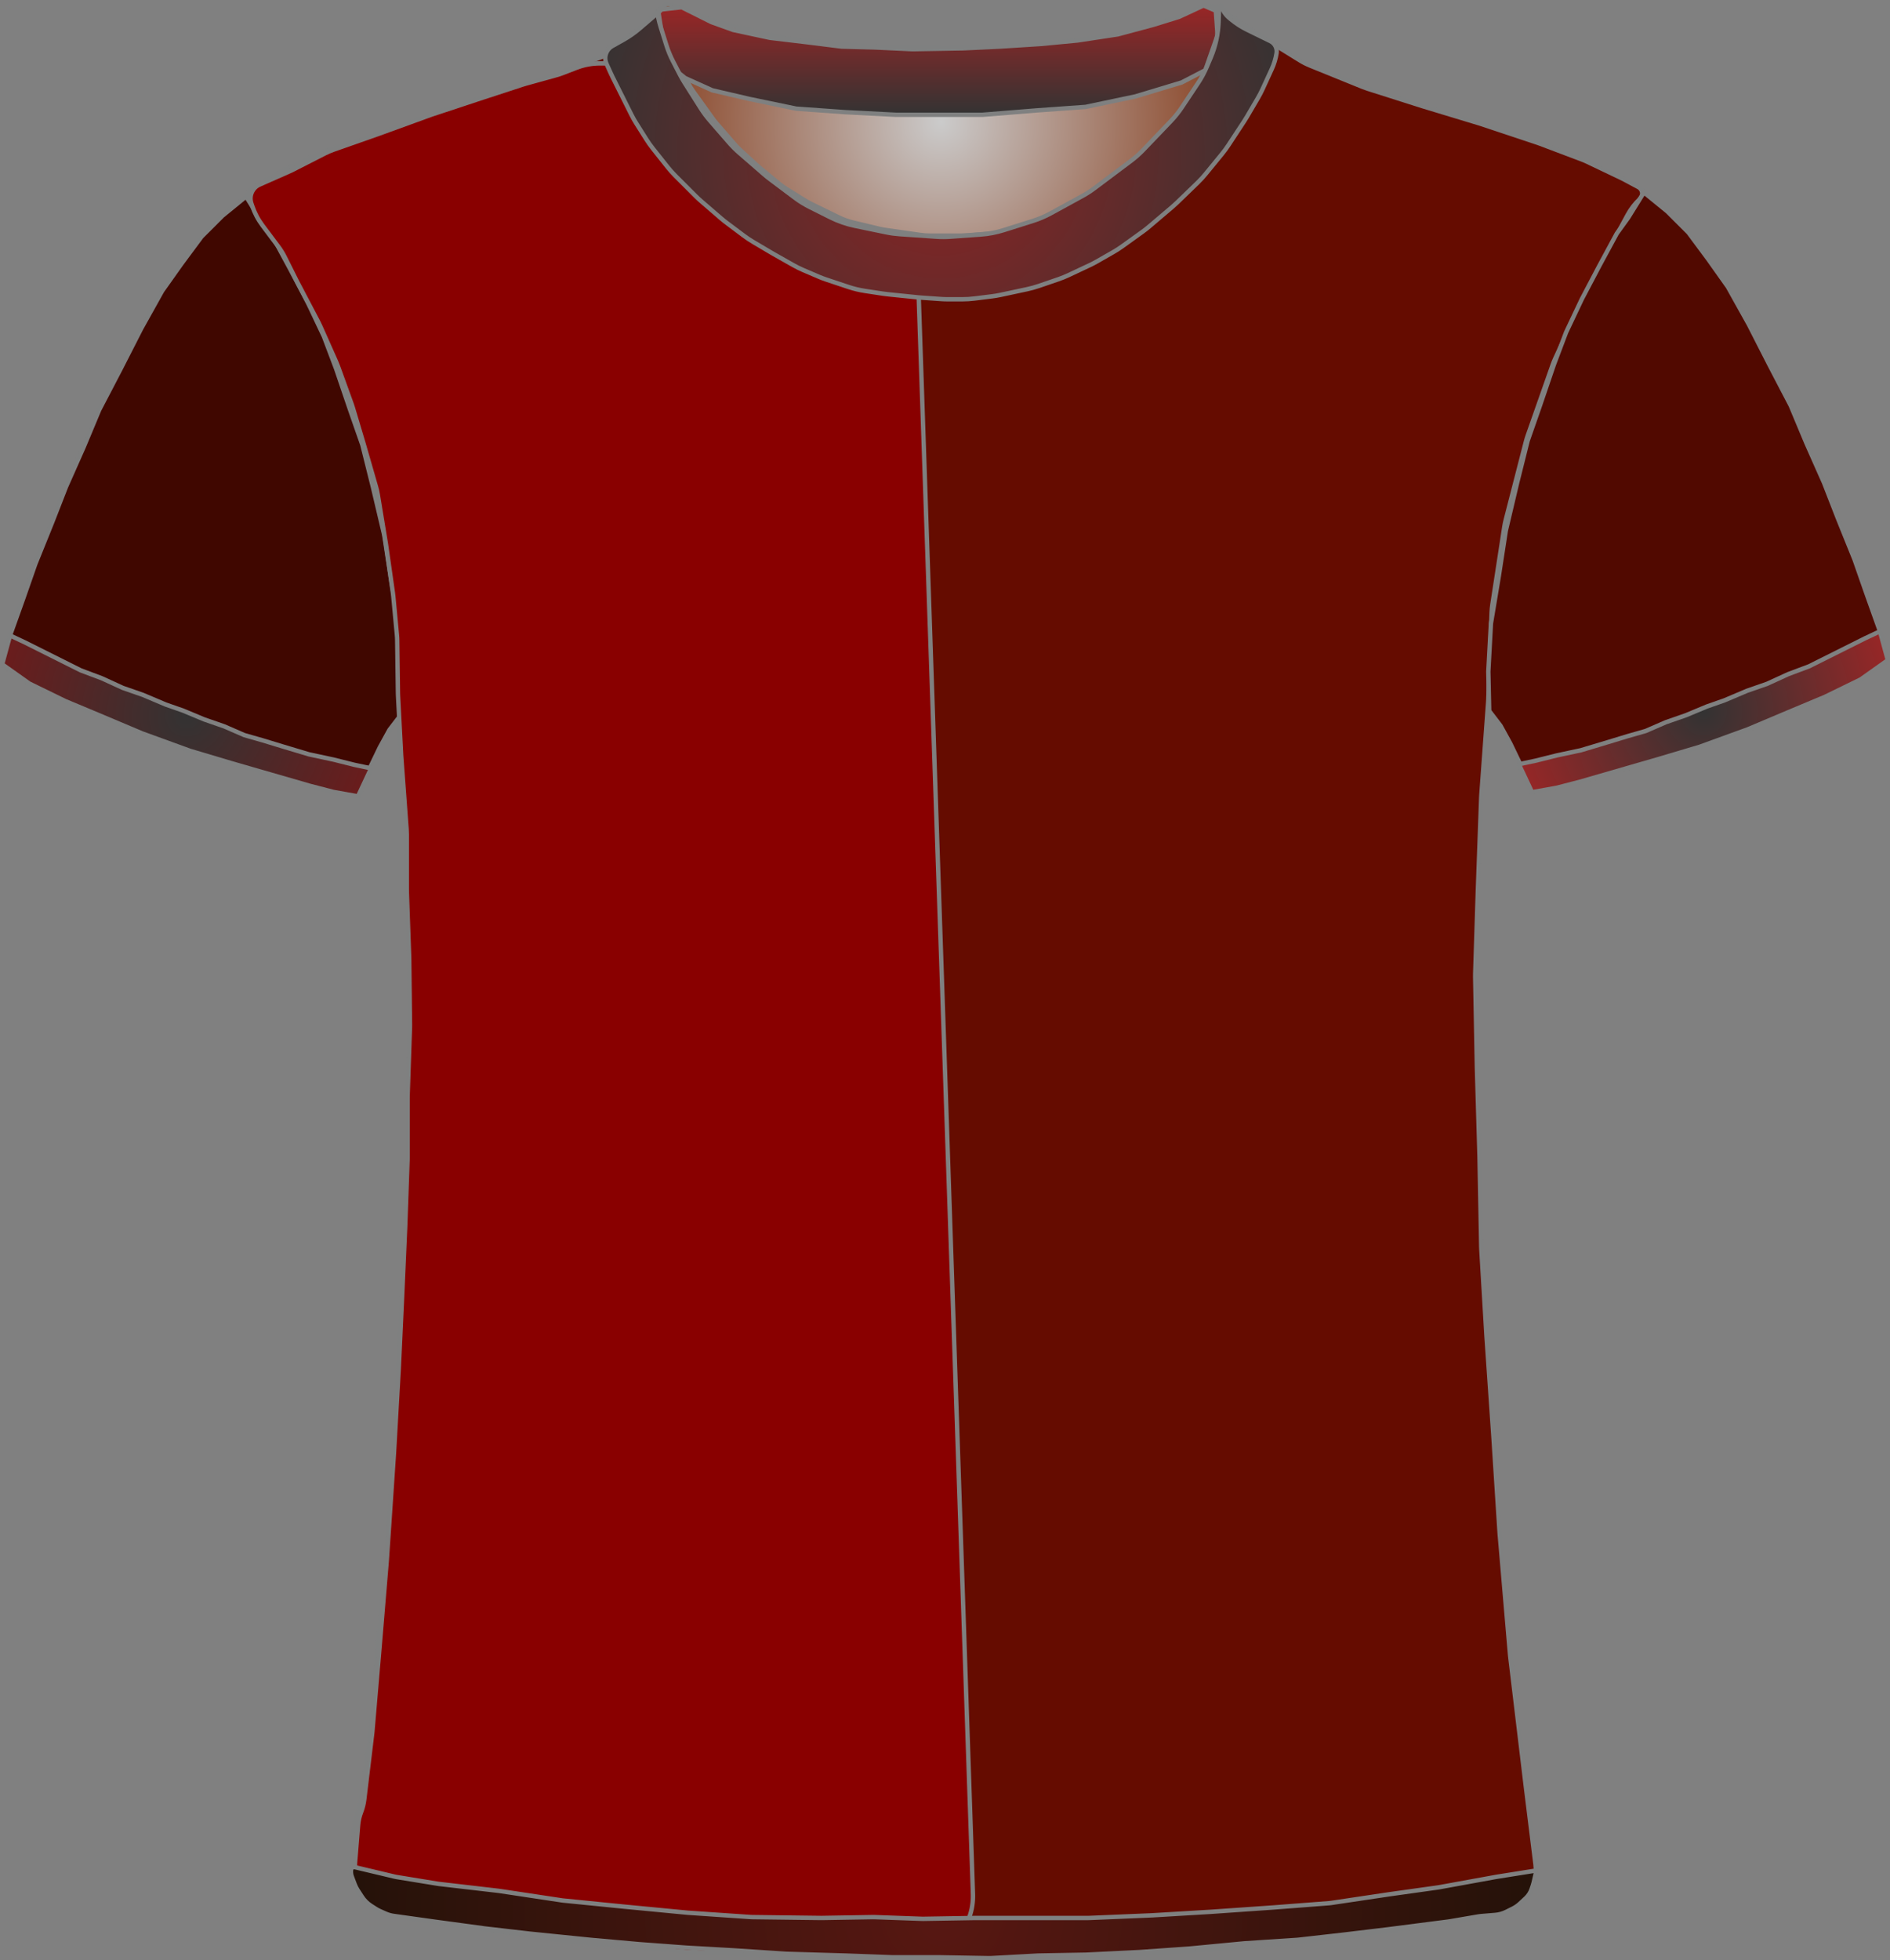 <?xml version="1.0" encoding="UTF-8" standalone="no"?>
<!DOCTYPE svg PUBLIC "-//W3C//DTD SVG 1.1//EN" "http://www.w3.org/Graphics/SVG/1.1/DTD/svg11.dtd">
<svg xmlns="http://www.w3.org/2000/svg" xmlns:xl="http://www.w3.org/1999/xlink" version="1.1" viewBox="-1174.5 -404.5 432.405 448.4" width="432.405pt" height="448.4pt" xmlns:dc="http://purl.org/dc/elements/1.1/">
  <rect x="-1174.5" y="-404.5" width="432.405" height="448.4" fill="#808080" stroke="none"/>
  <defs>
    <radialGradient cx="0" cy="0" r="1" id="Gradient" gradientUnits="userSpaceOnUse">
      <stop offset="0" stop-color="#cbcbcb"/>
      <stop offset="1" stop-color="#843918"/>
    </radialGradient>
    <radialGradient id="Obj_Gradient" xl:href="#Gradient" gradientTransform="translate(-959.241 -376.6) scale(70.263)"/>
    <radialGradient cx="0" cy="0" r="1" id="Gradient_2" gradientUnits="userSpaceOnUse">
      <stop offset="0" stop-color="#333"/>
      <stop offset="1" stop-color="#6d1b1b"/>
    </radialGradient>
    <radialGradient id="Obj_Gradient_2" xl:href="#Gradient_2" gradientTransform="translate(-1131.8 -240.754) scale(46.037)"/>
    <radialGradient cx="0" cy="0" r="1" id="Gradient_3" gradientUnits="userSpaceOnUse">
      <stop offset="0" stop-color="#333"/>
      <stop offset="1" stop-color="#9b2626"/>
    </radialGradient>
    <radialGradient id="Obj_Gradient_3" xl:href="#Gradient_3" gradientTransform="translate(-784.795 -241.697) scale(46.037)"/>
    <linearGradient x1="0" x2="1" id="Gradient_4" gradientUnits="userSpaceOnUse">
      <stop offset="0" stop-color="#9a2626"/>
      <stop offset="1" stop-color="#333"/>
    </linearGradient>
    <linearGradient id="Obj_Gradient_4" xl:href="#Gradient_4" gradientTransform="translate(-959.941 -403.244) rotate(90) scale(25)"/>
    <radialGradient cx="0" cy="0" r="1" id="Gradient_5" gradientUnits="userSpaceOnUse">
      <stop offset="0" stop-color="#8f2323"/>
      <stop offset="1" stop-color="#333"/>
    </radialGradient>
    <radialGradient id="Obj_Gradient_5" xl:href="#Gradient_5" gradientTransform="translate(-959.213 -369.645) scale(83.835)"/>
    <radialGradient cx="0" cy="0" r="1" id="Gradient_6" gradientUnits="userSpaceOnUse">
      <stop offset="0" stop-color="#581712"/>
      <stop offset="1" stop-color="#241209"/>
    </radialGradient>
    <radialGradient id="Obj_Gradient_6" xl:href="#Gradient_6" gradientTransform="translate(-958.67 32.983) scale(135.941)"/>
  </defs>
  <g stroke="none" stroke-opacity="1" stroke-dasharray="none" fill="none" fill-opacity="1">
    <title>dinamarca</title>
    <rect fill="white" width="432.405" height="448.4"/>
    <g>
      <title>Capa 1</title>
      <path d="M -1020.994 -403.41 L -1012.829 -400.292 C -1011.971 -399.964 -1011.094 -399.688 -1010.203 -399.466 L -996.486 -396.036 C -995.324 -395.746 -994.142 -395.547 -992.949 -395.44 L -975.423 -393.879 C -974.835 -393.826 -974.245 -393.796 -973.655 -393.789 L -958.176 -393.605 C -957.886 -393.602 -957.596 -393.604 -957.305 -393.611 L -942.882 -393.986 C -942.521 -393.995 -942.161 -394.013 -941.801 -394.039 L -927.429 -395.091 C -926.438 -395.164 -925.452 -395.3 -924.479 -395.5 L -912.906 -397.878 C -911.864 -398.093 -910.838 -398.379 -909.835 -398.735 L -898.083 -402.91 C -896.993 -403.297 -895.79 -402.766 -895.341 -401.7 L -895.341 -401.7 C -894.819 -400.46 -894.667 -399.095 -894.903 -397.771 L -895.084 -396.76 C -895.387 -395.059 -895.882 -393.397 -896.558 -391.807 L -898.101 -388.176 C -898.66 -386.861 -899.339 -385.602 -900.131 -384.414 L -903.817 -378.885 C -904.565 -377.764 -905.409 -376.711 -906.341 -375.737 L -912.636 -369.162 C -913.505 -368.256 -914.445 -367.422 -915.449 -366.668 L -923.824 -360.387 C -924.701 -359.73 -925.623 -359.136 -926.584 -358.61 L -933.769 -354.679 C -935.081 -353.961 -936.458 -353.373 -937.884 -352.923 L -944.557 -350.816 C -946.273 -350.274 -948.048 -349.935 -949.844 -349.807 L -956.73 -349.315 C -957.803 -349.238 -958.879 -349.237 -959.952 -349.311 L -968.388 -349.893 C -969.422 -349.964 -970.45 -350.105 -971.465 -350.315 L -978.6 -351.792 C -980.552 -352.195 -982.443 -352.851 -984.226 -353.743 L -988.886 -356.072 C -990.12 -356.69 -991.296 -357.416 -992.4 -358.244 L -998.082 -362.506 C -998.521 -362.835 -998.948 -363.18 -999.363 -363.54 L -1005.118 -368.538 C -1005.932 -369.245 -1006.696 -370.009 -1007.403 -370.823 L -1011.808 -375.896 C -1012.562 -376.764 -1013.25 -377.688 -1013.866 -378.659 L -1017.6 -384.547 C -1017.96 -385.115 -1018.296 -385.699 -1018.605 -386.297 L -1020.225 -389.43 C -1020.835 -390.608 -1021.341 -391.836 -1021.738 -393.101 L -1023.018 -397.174 C -1023.233 -397.858 -1023.416 -398.551 -1023.566 -399.251 L -1023.641 -399.6 C -1023.835 -400.508 -1023.728 -401.456 -1023.335 -402.297 L -1023.241 -402.5 C -1022.846 -403.345 -1021.866 -403.742 -1020.994 -403.41 Z" fill="url(#Obj_Gradient)"/>
      <path d="M -1020.994 -403.41 L -1012.829 -400.292 C -1011.971 -399.964 -1011.094 -399.688 -1010.203 -399.466 L -996.486 -396.036 C -995.324 -395.746 -994.142 -395.547 -992.949 -395.44 L -975.423 -393.879 C -974.835 -393.826 -974.245 -393.796 -973.655 -393.789 L -958.176 -393.605 C -957.886 -393.602 -957.596 -393.604 -957.305 -393.611 L -942.882 -393.986 C -942.521 -393.995 -942.161 -394.013 -941.801 -394.039 L -927.429 -395.091 C -926.438 -395.164 -925.452 -395.3 -924.479 -395.5 L -912.906 -397.878 C -911.864 -398.093 -910.838 -398.379 -909.835 -398.735 L -898.083 -402.91 C -896.993 -403.297 -895.79 -402.766 -895.341 -401.7 L -895.341 -401.7 C -894.819 -400.46 -894.667 -399.095 -894.903 -397.771 L -895.084 -396.76 C -895.387 -395.059 -895.882 -393.397 -896.558 -391.807 L -898.101 -388.176 C -898.66 -386.861 -899.339 -385.602 -900.131 -384.414 L -903.817 -378.885 C -904.565 -377.764 -905.409 -376.711 -906.341 -375.737 L -912.636 -369.162 C -913.505 -368.256 -914.445 -367.422 -915.449 -366.668 L -923.824 -360.387 C -924.701 -359.73 -925.623 -359.136 -926.584 -358.61 L -933.769 -354.679 C -935.081 -353.961 -936.458 -353.373 -937.884 -352.923 L -944.557 -350.816 C -946.273 -350.274 -948.048 -349.935 -949.844 -349.807 L -956.73 -349.315 C -957.803 -349.238 -958.879 -349.237 -959.952 -349.311 L -968.388 -349.893 C -969.422 -349.964 -970.45 -350.105 -971.465 -350.315 L -978.6 -351.792 C -980.552 -352.195 -982.443 -352.851 -984.226 -353.743 L -988.886 -356.072 C -990.12 -356.69 -991.296 -357.416 -992.4 -358.244 L -998.082 -362.506 C -998.521 -362.835 -998.948 -363.18 -999.363 -363.54 L -1005.118 -368.538 C -1005.932 -369.245 -1006.696 -370.009 -1007.403 -370.823 L -1011.808 -375.896 C -1012.562 -376.764 -1013.25 -377.688 -1013.866 -378.659 L -1017.6 -384.547 C -1017.96 -385.115 -1018.296 -385.699 -1018.605 -386.297 L -1020.225 -389.43 C -1020.835 -390.608 -1021.341 -391.836 -1021.738 -393.101 L -1023.018 -397.174 C -1023.233 -397.858 -1023.416 -398.551 -1023.566 -399.251 L -1023.641 -399.6 C -1023.835 -400.508 -1023.728 -401.456 -1023.335 -402.297 L -1023.241 -402.5 C -1022.846 -403.345 -1021.866 -403.742 -1020.994 -403.41 Z" stroke="#7f8080" stroke-linecap="round" stroke-linejoin="round" stroke-width="1"/>
      <path d="M -1085.026 33.264 L -1071.284 35.554 C -1071.101 35.585 -1070.917 35.612 -1070.733 35.636 L -1042.379 39.352 C -1042.132 39.384 -1041.885 39.41 -1041.638 39.431 L -1011.395 41.968 C -1011.138 41.989 -1010.88 42.005 -1010.623 42.014 L -971.692 43.39 C -971.503 43.397 -971.315 43.4 -971.126 43.4 L -939.659 43.4 C -939.492 43.4 -939.326 43.397 -939.159 43.392 L -914.125 42.61 C -913.914 42.603 -913.704 42.593 -913.495 42.578 L -891.447 41.017 C -891.288 41.006 -891.13 40.992 -890.972 40.976 L -865.712 38.431 C -865.51 38.41 -865.309 38.386 -865.108 38.358 L -841.315 35.043 C -841.111 35.014 -840.908 34.982 -840.705 34.946 L -831.509 33.3 C -826.182 32.347 -822.531 27.393 -823.198 22.023 L -825.405 4.232 C -825.408 4.211 -825.41 4.189 -825.413 4.168 L -828.977 -25.531 C -828.998 -25.71 -829.017 -25.89 -829.032 -26.07 L -831.395 -53.63 C -831.404 -53.743 -831.413 -53.857 -831.42 -53.971 L -832.807 -75.562 C -832.808 -75.587 -832.81 -75.613 -832.812 -75.638 L -834.404 -98.724 C -834.408 -98.775 -834.411 -98.825 -834.414 -98.876 L -835.59 -118.678 C -835.603 -118.893 -835.611 -119.107 -835.615 -119.322 L -836.008 -139.917 C -836.009 -139.972 -836.01 -140.028 -836.012 -140.083 L -836.607 -160.317 C -836.608 -160.372 -836.61 -160.428 -836.611 -160.483 L -837.001 -180.992 C -837.007 -181.264 -837.005 -181.536 -836.996 -181.807 L -836.41 -200.167 C -836.41 -200.189 -836.409 -200.211 -836.408 -200.233 L -835.62 -222.102 C -835.613 -222.301 -835.602 -222.499 -835.587 -222.697 L -834.03 -243.918 C -834.016 -244.106 -834.006 -244.294 -833.999 -244.483 L -833.244 -264.382 C -833.221 -264.993 -833.163 -265.603 -833.069 -266.208 L -830.331 -284.012 C -830.25 -284.537 -830.143 -285.058 -830.01 -285.572 L -825.382 -303.53 C -825.267 -303.976 -825.133 -304.418 -824.979 -304.853 L -819.259 -321.092 C -819.092 -321.564 -818.904 -322.027 -818.695 -322.481 L -813.163 -334.466 C -813.061 -334.689 -812.953 -334.909 -812.84 -335.126 L -807.478 -345.468 C -807.432 -345.556 -807.385 -345.644 -807.338 -345.731 L -802.122 -355.348 C -801.385 -356.707 -800.435 -357.94 -799.309 -359 L -799.309 -359 C -798.634 -359.635 -798.602 -360.698 -799.237 -361.373 C -799.362 -361.505 -799.507 -361.617 -799.667 -361.702 L -802.881 -363.424 C -803.1 -363.541 -803.321 -363.653 -803.545 -363.76 L -811.399 -367.509 C -811.806 -367.703 -812.22 -367.88 -812.642 -368.039 L -822.317 -371.69 C -822.512 -371.763 -822.708 -371.833 -822.906 -371.899 L -835.6 -376.13 C -835.74 -376.177 -835.879 -376.221 -836.02 -376.264 L -848.903 -380.168 C -848.974 -380.189 -849.044 -380.211 -849.115 -380.233 L -861.619 -384.212 C -862.012 -384.337 -862.401 -384.478 -862.784 -384.633 L -874.76 -389.493 C -875.591 -389.83 -876.393 -390.237 -877.156 -390.709 L -886.776 -396.656 C -886.931 -396.752 -887.085 -396.851 -887.238 -396.952 L -892.128 -400.212 C -893.109 -400.867 -893.981 -401.673 -894.709 -402.6 L -894.709 -402.6 C -894.815 -402.734 -895.009 -402.758 -895.144 -402.652 C -895.246 -402.571 -895.288 -402.435 -895.246 -402.311 L -895.109 -401.9 C -894.65 -400.522 -894.545 -399.051 -894.805 -397.622 L -895.2 -395.449 C -895.471 -393.957 -895.953 -392.512 -896.631 -391.156 L -898.164 -388.091 C -898.46 -387.498 -898.794 -386.923 -899.162 -386.371 L -902.365 -381.566 C -902.794 -380.923 -903.269 -380.312 -903.786 -379.737 L -908.348 -374.668 C -908.389 -374.623 -908.43 -374.577 -908.472 -374.532 L -914.466 -368.024 C -915.094 -367.343 -915.779 -366.717 -916.515 -366.154 L -921.539 -362.312 C -921.986 -361.971 -922.449 -361.654 -922.929 -361.361 L -929.415 -357.406 C -930.077 -357.003 -930.767 -356.648 -931.48 -356.344 L -938.596 -353.316 C -939.403 -352.973 -940.238 -352.696 -941.091 -352.489 L -945.17 -351.5 C -945.995 -351.3 -946.834 -351.166 -947.68 -351.1 L -953.381 -350.65 C -953.799 -350.617 -954.22 -350.6 -954.64 -350.6 L -961.672 -350.6 C -962.429 -350.6 -963.185 -350.654 -963.935 -350.761 L -971.881 -351.896 C -972.366 -351.965 -972.848 -352.057 -973.324 -352.17 L -979.286 -353.59 C -980.431 -353.862 -981.543 -354.261 -982.601 -354.777 L -988.881 -357.844 C -989.366 -358.081 -989.839 -358.343 -990.298 -358.627 L -994.51 -361.242 C -995.109 -361.613 -995.683 -362.025 -996.227 -362.472 L -1000.674 -366.124 C -1000.897 -366.308 -1001.116 -366.498 -1001.329 -366.693 L -1005.132 -370.179 C -1005.583 -370.593 -1006.01 -371.032 -1006.411 -371.495 L -1010.53 -376.247 C -1010.849 -376.615 -1011.152 -376.998 -1011.436 -377.394 L -1015.866 -383.564 C -1016.361 -384.254 -1016.8 -384.981 -1017.179 -385.74 L -1019.756 -390.893 C -1019.791 -390.964 -1019.827 -391.036 -1019.861 -391.108 L -1021.109 -393.7 C -1021.96 -395.467 -1022.316 -397.431 -1022.138 -399.384 L -1021.958 -401.367 C -1021.934 -401.628 -1022.127 -401.86 -1022.389 -401.884 C -1022.551 -401.899 -1022.71 -401.829 -1022.809 -401.7 L -1022.809 -401.7 C -1023.473 -400.837 -1024.253 -400.071 -1025.127 -399.424 L -1029.024 -396.537 C -1029.147 -396.446 -1029.272 -396.356 -1029.399 -396.268 L -1034.021 -393.046 C -1035.208 -392.219 -1036.501 -391.557 -1037.866 -391.077 L -1042.473 -389.459 C -1042.964 -389.286 -1043.445 -389.09 -1043.917 -388.871 L -1050.764 -385.686 C -1051.46 -385.363 -1052.178 -385.089 -1052.914 -384.869 L -1063.784 -381.608 C -1063.801 -381.603 -1063.818 -381.597 -1063.834 -381.592 L -1074.802 -378.263 C -1074.94 -378.221 -1075.078 -378.177 -1075.214 -378.132 L -1088.136 -373.825 C -1088.185 -373.808 -1088.234 -373.792 -1088.283 -373.776 L -1099.65 -370.109 C -1100.289 -369.903 -1100.914 -369.657 -1101.522 -369.373 L -1109.454 -365.66 C -1109.824 -365.487 -1110.187 -365.299 -1110.543 -365.098 L -1116.489 -361.737 C -1117.743 -361.029 -1118.184 -359.439 -1117.476 -358.186 C -1117.399 -358.05 -1117.31 -357.92 -1117.209 -357.8 L -1116.345 -356.763 C -1115.59 -355.857 -1114.938 -354.87 -1114.4 -353.821 L -1111.322 -347.821 C -1111.247 -347.674 -1111.169 -347.528 -1111.089 -347.383 L -1107.134 -340.227 C -1107.051 -340.076 -1106.97 -339.923 -1106.891 -339.769 L -1102.783 -331.731 C -1102.534 -331.244 -1102.31 -330.744 -1102.112 -330.234 L -1098.63 -321.252 C -1098.616 -321.217 -1098.602 -321.183 -1098.589 -321.148 L -1094.992 -312.062 C -1094.87 -311.754 -1094.758 -311.442 -1094.655 -311.127 L -1092.033 -303.074 C -1092.017 -303.025 -1092.001 -302.975 -1091.986 -302.925 L -1088.914 -293.167 C -1088.711 -292.523 -1088.549 -291.867 -1088.429 -291.202 L -1086.444 -280.193 C -1086.421 -280.064 -1086.399 -279.936 -1086.379 -279.807 L -1084.673 -268.813 C -1084.631 -268.538 -1084.595 -268.261 -1084.567 -267.984 L -1083.679 -259.287 C -1083.633 -258.829 -1083.606 -258.37 -1083.599 -257.909 L -1083.414 -245.934 C -1083.411 -245.711 -1083.403 -245.489 -1083.39 -245.267 L -1082.62 -231.785 C -1082.613 -231.662 -1082.604 -231.538 -1082.594 -231.415 L -1081.261 -214.841 C -1081.226 -214.414 -1081.209 -213.986 -1081.209 -213.557 L -1081.209 -201.108 C -1081.209 -200.903 -1081.205 -200.698 -1081.197 -200.493 L -1080.617 -185.404 C -1080.612 -185.268 -1080.608 -185.132 -1080.607 -184.996 L -1080.414 -170.2 C -1080.411 -169.933 -1080.414 -169.667 -1080.424 -169.4 L -1080.998 -153.896 C -1081.006 -153.699 -1081.009 -153.501 -1081.009 -153.304 L -1081.009 -139.708 C -1081.009 -139.503 -1081.013 -139.298 -1081.021 -139.093 L -1081.606 -123.878 C -1081.608 -123.826 -1081.611 -123.774 -1081.613 -123.722 L -1082.408 -107.219 C -1082.409 -107.206 -1082.409 -107.194 -1082.41 -107.181 L -1083.205 -91.489 C -1083.208 -91.43 -1083.211 -91.37 -1083.215 -91.311 L -1084.404 -72.09 C -1084.407 -72.03 -1084.411 -71.97 -1084.416 -71.91 L -1086.199 -47.541 C -1086.206 -47.447 -1086.214 -47.353 -1086.222 -47.26 L -1088.008 -27.615 C -1088.009 -27.605 -1088.01 -27.595 -1088.011 -27.585 L -1089.781 -8.5 C -1089.8 -8.3 -1089.822 -8.1 -1089.848 -7.901 L -1091.809 7.072 C -1091.942 8.086 -1092.211 9.078 -1092.609 10.02 L -1092.609 10.02 C -1093.007 10.96 -1093.255 11.957 -1093.346 12.975 L -1094.109 21.52 C -1094.617 27.207 -1090.659 32.325 -1085.026 33.264 Z" fill="#650c00"/>
      <path d="M -1085.026 33.264 L -1071.284 35.554 C -1071.101 35.585 -1070.917 35.612 -1070.733 35.636 L -1042.379 39.352 C -1042.132 39.384 -1041.885 39.41 -1041.638 39.431 L -1011.395 41.968 C -1011.138 41.989 -1010.88 42.005 -1010.623 42.014 L -971.692 43.39 C -971.503 43.397 -971.315 43.4 -971.126 43.4 L -939.659 43.4 C -939.492 43.4 -939.326 43.397 -939.159 43.392 L -914.125 42.61 C -913.914 42.603 -913.704 42.593 -913.495 42.578 L -891.447 41.017 C -891.288 41.006 -891.13 40.992 -890.972 40.976 L -865.712 38.431 C -865.51 38.41 -865.309 38.386 -865.108 38.358 L -841.315 35.043 C -841.111 35.014 -840.908 34.982 -840.705 34.946 L -831.509 33.3 C -826.182 32.347 -822.531 27.393 -823.198 22.023 L -825.405 4.232 C -825.408 4.211 -825.41 4.189 -825.413 4.168 L -828.977 -25.531 C -828.998 -25.71 -829.017 -25.89 -829.032 -26.07 L -831.395 -53.63 C -831.404 -53.743 -831.413 -53.857 -831.42 -53.971 L -832.807 -75.562 C -832.808 -75.587 -832.81 -75.613 -832.812 -75.638 L -834.404 -98.724 C -834.408 -98.775 -834.411 -98.825 -834.414 -98.876 L -835.59 -118.678 C -835.603 -118.893 -835.611 -119.107 -835.615 -119.322 L -836.008 -139.917 C -836.009 -139.972 -836.01 -140.028 -836.012 -140.083 L -836.607 -160.317 C -836.608 -160.372 -836.61 -160.428 -836.611 -160.483 L -837.001 -180.992 C -837.007 -181.264 -837.005 -181.536 -836.996 -181.807 L -836.41 -200.167 C -836.41 -200.189 -836.409 -200.211 -836.408 -200.233 L -835.62 -222.102 C -835.613 -222.301 -835.602 -222.499 -835.587 -222.697 L -834.03 -243.918 C -834.016 -244.106 -834.006 -244.294 -833.999 -244.483 L -833.244 -264.382 C -833.221 -264.993 -833.163 -265.603 -833.069 -266.208 L -830.331 -284.012 C -830.25 -284.537 -830.143 -285.058 -830.01 -285.572 L -825.382 -303.53 C -825.267 -303.976 -825.133 -304.418 -824.979 -304.853 L -819.259 -321.092 C -819.092 -321.564 -818.904 -322.027 -818.695 -322.481 L -813.163 -334.466 C -813.061 -334.689 -812.953 -334.909 -812.84 -335.126 L -807.478 -345.468 C -807.432 -345.556 -807.385 -345.644 -807.338 -345.731 L -802.122 -355.348 C -801.385 -356.707 -800.435 -357.94 -799.309 -359 L -799.309 -359 C -798.634 -359.635 -798.602 -360.698 -799.237 -361.373 C -799.362 -361.505 -799.507 -361.617 -799.667 -361.702 L -802.881 -363.424 C -803.1 -363.541 -803.321 -363.653 -803.545 -363.76 L -811.399 -367.509 C -811.806 -367.703 -812.22 -367.88 -812.642 -368.039 L -822.317 -371.69 C -822.512 -371.763 -822.708 -371.833 -822.906 -371.899 L -835.6 -376.13 C -835.74 -376.177 -835.879 -376.221 -836.02 -376.264 L -848.903 -380.168 C -848.974 -380.189 -849.044 -380.211 -849.115 -380.233 L -861.619 -384.212 C -862.012 -384.337 -862.401 -384.478 -862.784 -384.633 L -874.76 -389.493 C -875.591 -389.83 -876.393 -390.237 -877.156 -390.709 L -886.776 -396.656 C -886.931 -396.752 -887.085 -396.851 -887.238 -396.952 L -892.128 -400.212 C -893.109 -400.867 -893.981 -401.673 -894.709 -402.6 L -894.709 -402.6 C -894.815 -402.734 -895.009 -402.758 -895.144 -402.652 C -895.246 -402.571 -895.288 -402.435 -895.246 -402.311 L -895.109 -401.9 C -894.65 -400.522 -894.545 -399.051 -894.805 -397.622 L -895.2 -395.449 C -895.471 -393.957 -895.953 -392.512 -896.631 -391.156 L -898.164 -388.091 C -898.46 -387.498 -898.794 -386.923 -899.162 -386.371 L -902.365 -381.566 C -902.794 -380.923 -903.269 -380.312 -903.786 -379.737 L -908.348 -374.668 C -908.389 -374.623 -908.43 -374.577 -908.472 -374.532 L -914.466 -368.024 C -915.094 -367.343 -915.779 -366.717 -916.515 -366.154 L -921.539 -362.312 C -921.986 -361.971 -922.449 -361.654 -922.929 -361.361 L -929.415 -357.406 C -930.077 -357.003 -930.767 -356.648 -931.48 -356.344 L -938.596 -353.316 C -939.403 -352.973 -940.238 -352.696 -941.091 -352.489 L -945.17 -351.5 C -945.995 -351.3 -946.834 -351.166 -947.68 -351.1 L -953.381 -350.65 C -953.799 -350.617 -954.22 -350.6 -954.64 -350.6 L -961.672 -350.6 C -962.429 -350.6 -963.185 -350.654 -963.935 -350.761 L -971.881 -351.896 C -972.366 -351.965 -972.848 -352.057 -973.324 -352.17 L -979.286 -353.59 C -980.431 -353.862 -981.543 -354.261 -982.601 -354.777 L -988.881 -357.844 C -989.366 -358.081 -989.839 -358.343 -990.298 -358.627 L -994.51 -361.242 C -995.109 -361.613 -995.683 -362.025 -996.227 -362.472 L -1000.674 -366.124 C -1000.897 -366.308 -1001.116 -366.498 -1001.329 -366.693 L -1005.132 -370.179 C -1005.583 -370.593 -1006.01 -371.032 -1006.411 -371.495 L -1010.53 -376.247 C -1010.849 -376.615 -1011.152 -376.998 -1011.436 -377.394 L -1015.866 -383.564 C -1016.361 -384.254 -1016.8 -384.981 -1017.179 -385.74 L -1019.756 -390.893 C -1019.791 -390.964 -1019.827 -391.036 -1019.861 -391.108 L -1021.109 -393.7 C -1021.96 -395.467 -1022.316 -397.431 -1022.138 -399.384 L -1021.958 -401.367 C -1021.934 -401.628 -1022.127 -401.86 -1022.389 -401.884 C -1022.551 -401.899 -1022.71 -401.829 -1022.809 -401.7 L -1022.809 -401.7 C -1023.473 -400.837 -1024.253 -400.071 -1025.127 -399.424 L -1029.024 -396.537 C -1029.147 -396.446 -1029.272 -396.356 -1029.399 -396.268 L -1034.021 -393.046 C -1035.208 -392.219 -1036.501 -391.557 -1037.866 -391.077 L -1042.473 -389.459 C -1042.964 -389.286 -1043.445 -389.09 -1043.917 -388.871 L -1050.764 -385.686 C -1051.46 -385.363 -1052.178 -385.089 -1052.914 -384.869 L -1063.784 -381.608 C -1063.801 -381.603 -1063.818 -381.597 -1063.834 -381.592 L -1074.802 -378.263 C -1074.94 -378.221 -1075.078 -378.177 -1075.214 -378.132 L -1088.136 -373.825 C -1088.185 -373.808 -1088.234 -373.792 -1088.283 -373.776 L -1099.65 -370.109 C -1100.289 -369.903 -1100.914 -369.657 -1101.522 -369.373 L -1109.454 -365.66 C -1109.824 -365.487 -1110.187 -365.299 -1110.543 -365.098 L -1116.489 -361.737 C -1117.743 -361.029 -1118.184 -359.439 -1117.476 -358.186 C -1117.399 -358.05 -1117.31 -357.92 -1117.209 -357.8 L -1116.345 -356.763 C -1115.59 -355.857 -1114.938 -354.87 -1114.4 -353.821 L -1111.322 -347.821 C -1111.247 -347.674 -1111.169 -347.528 -1111.089 -347.383 L -1107.134 -340.227 C -1107.051 -340.076 -1106.97 -339.923 -1106.891 -339.769 L -1102.783 -331.731 C -1102.534 -331.244 -1102.31 -330.744 -1102.112 -330.234 L -1098.63 -321.252 C -1098.616 -321.217 -1098.602 -321.183 -1098.589 -321.148 L -1094.992 -312.062 C -1094.87 -311.754 -1094.758 -311.442 -1094.655 -311.127 L -1092.033 -303.074 C -1092.017 -303.025 -1092.001 -302.975 -1091.986 -302.925 L -1088.914 -293.167 C -1088.711 -292.523 -1088.549 -291.867 -1088.429 -291.202 L -1086.444 -280.193 C -1086.421 -280.064 -1086.399 -279.936 -1086.379 -279.807 L -1084.673 -268.813 C -1084.631 -268.538 -1084.595 -268.261 -1084.567 -267.984 L -1083.679 -259.287 C -1083.633 -258.829 -1083.606 -258.37 -1083.599 -257.909 L -1083.414 -245.934 C -1083.411 -245.711 -1083.403 -245.489 -1083.39 -245.267 L -1082.62 -231.785 C -1082.613 -231.662 -1082.604 -231.538 -1082.594 -231.415 L -1081.261 -214.841 C -1081.226 -214.414 -1081.209 -213.986 -1081.209 -213.557 L -1081.209 -201.108 C -1081.209 -200.903 -1081.205 -200.698 -1081.197 -200.493 L -1080.617 -185.404 C -1080.612 -185.268 -1080.608 -185.132 -1080.607 -184.996 L -1080.414 -170.2 C -1080.411 -169.933 -1080.414 -169.667 -1080.424 -169.4 L -1080.998 -153.896 C -1081.006 -153.699 -1081.009 -153.501 -1081.009 -153.304 L -1081.009 -139.708 C -1081.009 -139.503 -1081.013 -139.298 -1081.021 -139.093 L -1081.606 -123.878 C -1081.608 -123.826 -1081.611 -123.774 -1081.613 -123.722 L -1082.408 -107.219 C -1082.409 -107.206 -1082.409 -107.194 -1082.41 -107.181 L -1083.205 -91.489 C -1083.208 -91.43 -1083.211 -91.37 -1083.215 -91.311 L -1084.404 -72.09 C -1084.407 -72.03 -1084.411 -71.97 -1084.416 -71.91 L -1086.199 -47.541 C -1086.206 -47.447 -1086.214 -47.353 -1086.222 -47.26 L -1088.008 -27.615 C -1088.009 -27.605 -1088.01 -27.595 -1088.011 -27.585 L -1089.781 -8.5 C -1089.8 -8.3 -1089.822 -8.1 -1089.848 -7.901 L -1091.809 7.072 C -1091.942 8.086 -1092.211 9.078 -1092.609 10.02 L -1092.609 10.02 C -1093.007 10.96 -1093.255 11.957 -1093.346 12.975 L -1094.109 21.52 C -1094.617 27.207 -1090.659 32.325 -1085.026 33.264 Z" stroke="#7f8080" stroke-linecap="round" stroke-linejoin="round" stroke-width="1"/>
      <path d="M -1174 -252.554 L -1167.8 -248.154 L -1159.6 -244.154 L -1151 -240.554 L -1142 -236.754 L -1131 -232.754 L -1121.6 -229.954 L -1112.6 -227.354 L -1103.6 -224.754 L -1098.2 -223.354 L -1092.6 -222.354 L -1090.2 -228.154 L -1087.6 -233.554 L -1085.4 -237.554 L -1082.8 -240.954 L -1082.6 -249.954 L -1083.2 -260.954 L -1085 -271.754 L -1086.6 -282.154 L -1089.2 -293.154 L -1091.6 -302.754 L -1094.4 -310.754 L -1097.6 -320.154 L -1100.4 -327.554 L -1104 -335.154 L -1108 -342.754 L -1112 -350.154 L -1114.6 -353.754 L -1118.2 -359.554 L -1123.6 -355.154 L -1128.4 -350.354 L -1133 -344.154 L -1137.4 -337.954 L -1142.2 -329.354 L -1147 -319.954 L -1151.8 -310.754 L -1155.4 -302.154 L -1159.4 -293.154 L -1162.6 -284.954 L -1166.4 -275.554 L -1169.2 -267.554 L -1172.2 -259.154 Z" fill="#400700"/>
      <path d="M -1174 -252.554 L -1167.8 -248.154 L -1159.6 -244.154 L -1151 -240.554 L -1142 -236.754 L -1131 -232.754 L -1121.6 -229.954 L -1112.6 -227.354 L -1103.6 -224.754 L -1098.2 -223.354 L -1092.6 -222.354 L -1090.2 -228.154 L -1087.6 -233.554 L -1085.4 -237.554 L -1082.8 -240.954 L -1082.6 -249.954 L -1083.2 -260.954 L -1085 -271.754 L -1086.6 -282.154 L -1089.2 -293.154 L -1091.6 -302.754 L -1094.4 -310.754 L -1097.6 -320.154 L -1100.4 -327.554 L -1104 -335.154 L -1108 -342.754 L -1112 -350.154 L -1114.6 -353.754 L -1118.2 -359.554 L -1123.6 -355.154 L -1128.4 -350.354 L -1133 -344.154 L -1137.4 -337.954 L -1142.2 -329.354 L -1147 -319.954 L -1151.8 -310.754 L -1155.4 -302.154 L -1159.4 -293.154 L -1162.6 -284.954 L -1166.4 -275.554 L -1169.2 -267.554 L -1172.2 -259.154 Z" stroke="#7f8080" stroke-linecap="round" stroke-linejoin="round" stroke-width="1"/>
      <path d="M -742.595 -253.497 L -748.795 -249.097 L -756.995 -245.097 L -765.595 -241.497 L -774.595 -237.697 L -785.595 -233.697 L -794.995 -230.897 L -803.995 -228.297 L -812.995 -225.697 L -818.395 -224.297 L -823.995 -223.297 L -826.395 -229.097 L -828.995 -234.497 L -831.195 -238.497 L -833.795 -241.897 L -833.995 -250.897 L -833.395 -261.897 L -831.595 -272.697 L -829.995 -283.097 L -827.395 -294.097 L -824.995 -303.697 L -822.195 -311.697 L -818.995 -321.097 L -816.195 -328.497 L -812.595 -336.097 L -808.595 -343.697 L -804.595 -351.097 L -801.995 -354.697 L -798.395 -360.497 L -792.995 -356.097 L -788.195 -351.297 L -783.595 -345.097 L -779.195 -338.897 L -774.395 -330.297 L -769.595 -320.897 L -764.795 -311.697 L -761.195 -303.097 L -757.195 -294.097 L -753.995 -285.897 L -750.195 -276.497 L -747.395 -268.497 L -744.395 -260.097 Z" fill="#510900"/>
      <path d="M -742.595 -253.497 L -748.795 -249.097 L -756.995 -245.097 L -765.595 -241.497 L -774.595 -237.697 L -785.595 -233.697 L -794.995 -230.897 L -803.995 -228.297 L -812.995 -225.697 L -818.395 -224.297 L -823.995 -223.297 L -826.395 -229.097 L -828.995 -234.497 L -831.195 -238.497 L -833.795 -241.897 L -833.995 -250.897 L -833.395 -261.897 L -831.595 -272.697 L -829.995 -283.097 L -827.395 -294.097 L -824.995 -303.697 L -822.195 -311.697 L -818.995 -321.097 L -816.195 -328.497 L -812.595 -336.097 L -808.595 -343.697 L -804.595 -351.097 L -801.995 -354.697 L -798.395 -360.497 L -792.995 -356.097 L -788.195 -351.297 L -783.595 -345.097 L -779.195 -338.897 L -774.395 -330.297 L -769.595 -320.897 L -764.795 -311.697 L -761.195 -303.097 L -757.195 -294.097 L -753.995 -285.897 L -750.195 -276.497 L -747.395 -268.497 L -744.395 -260.097 Z" stroke="#7f8080" stroke-linecap="round" stroke-linejoin="round" stroke-width="1"/>
      <path d="M -1174 -252.554 L -1167.8 -248.154 L -1159.6 -244.154 L -1151 -240.554 L -1142 -236.754 L -1131 -232.754 L -1121.6 -229.954 L -1112.6 -227.354 L -1103.6 -224.754 L -1098.2 -223.354 L -1092.6 -222.354 L -1089.6 -228.754 L -1093.4 -229.554 L -1098.2 -230.754 L -1103.8 -231.954 L -1109.8 -233.754 L -1114.4 -235.154 L -1118.6 -236.354 L -1123.2 -238.354 L -1127.8 -239.954 L -1132.6 -241.954 L -1136.6 -243.354 L -1141.8 -245.554 L -1146.4 -247.154 L -1151.2 -249.354 L -1156 -251.154 L -1160 -253.154 L -1164.4 -255.354 L -1168.8 -257.554 L -1172.2 -259.154 Z" fill="url(#Obj_Gradient_2)"/>
      <path d="M -1174 -252.554 L -1167.8 -248.154 L -1159.6 -244.154 L -1151 -240.554 L -1142 -236.754 L -1131 -232.754 L -1121.6 -229.954 L -1112.6 -227.354 L -1103.6 -224.754 L -1098.2 -223.354 L -1092.6 -222.354 L -1089.6 -228.754 L -1093.4 -229.554 L -1098.2 -230.754 L -1103.8 -231.954 L -1109.8 -233.754 L -1114.4 -235.154 L -1118.6 -236.354 L -1123.2 -238.354 L -1127.8 -239.954 L -1132.6 -241.954 L -1136.6 -243.354 L -1141.8 -245.554 L -1146.4 -247.154 L -1151.2 -249.354 L -1156 -251.154 L -1160 -253.154 L -1164.4 -255.354 L -1168.8 -257.554 L -1172.2 -259.154 Z" stroke="#7f8080" stroke-linecap="round" stroke-linejoin="round" stroke-width="1"/>
      <path d="M -742.595 -253.497 L -748.795 -249.097 L -756.995 -245.097 L -765.595 -241.497 L -774.595 -237.697 L -785.595 -233.697 L -794.995 -230.897 L -803.995 -228.297 L -812.995 -225.697 L -818.395 -224.297 L -823.995 -223.297 L -826.995 -229.697 L -823.195 -230.497 L -818.395 -231.697 L -812.795 -232.897 L -806.795 -234.697 L -802.195 -236.097 L -797.995 -237.297 L -793.395 -239.297 L -788.795 -240.897 L -783.995 -242.897 L -779.995 -244.297 L -774.795 -246.497 L -770.195 -248.097 L -765.395 -250.297 L -760.595 -252.097 L -756.595 -254.097 L -752.195 -256.297 L -747.795 -258.497 L -744.395 -260.097 Z" fill="url(#Obj_Gradient_3)"/>
      <path d="M -742.595 -253.497 L -748.795 -249.097 L -756.995 -245.097 L -765.595 -241.497 L -774.595 -237.697 L -785.595 -233.697 L -794.995 -230.897 L -803.995 -228.297 L -812.995 -225.697 L -818.395 -224.297 L -823.995 -223.297 L -826.995 -229.697 L -823.195 -230.497 L -818.395 -231.697 L -812.795 -232.897 L -806.795 -234.697 L -802.195 -236.097 L -797.995 -237.297 L -793.395 -239.297 L -788.795 -240.897 L -783.995 -242.897 L -779.995 -244.297 L -774.795 -246.497 L -770.195 -248.097 L -765.395 -250.297 L -760.595 -252.097 L -756.595 -254.097 L -752.195 -256.297 L -747.795 -258.497 L -744.395 -260.097 Z" stroke="#7f8080" stroke-linecap="round" stroke-linejoin="round" stroke-width="1"/>
      <path d="M -1023.941 -402.244 L -1018.541 -402.844 L -1011.741 -399.444 L -1006.741 -397.644 L -998.341 -395.844 L -989.941 -394.844 L -981.941 -393.844 L -974.341 -393.644 L -965.741 -393.244 L -954.141 -393.444 L -945.741 -393.844 L -936.341 -394.444 L -927.941 -395.244 L -918.741 -396.644 L -910.541 -398.844 L -904.741 -400.644 L -899.141 -403.244 L -896.341 -402.044 L -895.941 -396.444 L -898.741 -388.444 L -904.141 -385.644 L -914.741 -382.444 L -926.141 -380.044 L -937.341 -379.244 L -949.741 -378.244 L -960.141 -378.244 L -969.541 -378.244 L -981.141 -378.844 L -992.341 -379.644 L -1002.941 -381.844 L -1011.541 -383.844 L -1017.741 -386.644 L -1019.741 -388.244 L -1022.941 -395.844 Z" fill="url(#Obj_Gradient_4)"/>
      <path d="M -1023.941 -402.244 L -1018.541 -402.844 L -1011.741 -399.444 L -1006.741 -397.644 L -998.341 -395.844 L -989.941 -394.844 L -981.941 -393.844 L -974.341 -393.644 L -965.741 -393.244 L -954.141 -393.444 L -945.741 -393.844 L -936.341 -394.444 L -927.941 -395.244 L -918.741 -396.644 L -910.541 -398.844 L -904.741 -400.644 L -899.141 -403.244 L -896.341 -402.044 L -895.941 -396.444 L -898.741 -388.444 L -904.141 -385.644 L -914.741 -382.444 L -926.141 -380.044 L -937.341 -379.244 L -949.741 -378.244 L -960.141 -378.244 L -969.541 -378.244 L -981.141 -378.844 L -992.341 -379.644 L -1002.941 -381.844 L -1011.541 -383.844 L -1017.741 -386.644 L -1019.741 -388.244 L -1022.941 -395.844 Z" stroke="#7f8080" stroke-linecap="round" stroke-linejoin="round" stroke-width="1"/>
      <path d="M -1084.135 33.407 L -1072.379 35.544 C -1072.18 35.58 -1071.98 35.613 -1071.781 35.641 L -1045.889 39.342 C -1045.622 39.38 -1045.353 39.411 -1045.083 39.436 L -1017.481 41.961 C -1017.201 41.987 -1016.92 42.005 -1016.639 42.016 L -981.056 43.388 C -980.85 43.396 -980.645 43.4 -980.439 43.4 L -966.076 43.4 C -958.243 43.4 -951.894 37.051 -951.894 29.218 C -951.894 29.058 -951.896 28.897 -951.902 28.737 L -964.655 -346.652 C -964.731 -348.901 -966.577 -350.685 -968.827 -350.685 L -971.622 -350.685 C -972.447 -350.685 -973.271 -350.749 -974.086 -350.876 L -981.061 -351.963 C -981.585 -352.044 -982.105 -352.152 -982.619 -352.285 L -987.72 -353.61 C -988.936 -353.926 -990.111 -354.384 -991.22 -354.975 L -996.69 -357.889 C -997.188 -358.154 -997.671 -358.445 -998.138 -358.761 L -1001.857 -361.279 C -1002.455 -361.684 -1003.026 -362.129 -1003.564 -362.611 L -1007.564 -366.196 C -1007.782 -366.391 -1007.994 -366.592 -1008.201 -366.798 L -1011.646 -370.243 C -1012.077 -370.674 -1012.482 -371.128 -1012.861 -371.604 L -1016.616 -376.331 C -1016.912 -376.704 -1017.192 -377.09 -1017.454 -377.488 L -1021.525 -383.672 C -1021.971 -384.351 -1022.366 -385.063 -1022.705 -385.802 L -1025.083 -390.991 C -1025.115 -391.059 -1025.146 -391.128 -1025.176 -391.197 L -1026.873 -395.041 C -1027.195 -395.772 -1026.864 -396.626 -1026.134 -396.949 C -1026.092 -396.967 -1026.05 -396.983 -1026.007 -396.997 L -1026.007 -396.997 C -1025.605 -397.132 -1025.17 -396.914 -1025.036 -396.512 C -1024.981 -396.348 -1024.984 -396.17 -1025.043 -396.007 L -1025.659 -394.314 C -1026.196 -392.835 -1027.312 -391.639 -1028.75 -391 L -1029.401 -390.711 C -1030.455 -390.242 -1031.596 -390 -1032.75 -390 L -1034.5 -390 L -1037.25 -390 C -1039.068 -390 -1040.87 -389.665 -1042.567 -389.013 L -1045.774 -387.779 C -1046.258 -387.593 -1046.75 -387.431 -1047.249 -387.293 L -1054.118 -385.391 C -1054.355 -385.325 -1054.591 -385.254 -1054.825 -385.178 L -1065.451 -381.7 C -1065.469 -381.695 -1065.487 -381.689 -1065.505 -381.683 L -1075.528 -378.364 C -1075.675 -378.315 -1075.821 -378.264 -1075.966 -378.212 L -1087.775 -373.918 C -1087.827 -373.899 -1087.879 -373.881 -1087.931 -373.862 L -1098.213 -370.245 C -1098.886 -370.008 -1099.542 -369.726 -1100.178 -369.402 L -1107.444 -365.692 C -1107.71 -365.556 -1107.98 -365.428 -1108.253 -365.307 L -1115.108 -362.278 C -1116.747 -361.554 -1117.567 -359.701 -1117 -358 L -1116.821 -357.463 C -1116.277 -355.832 -1115.474 -354.299 -1114.442 -352.923 L -1110.866 -348.154 C -1110.29 -347.386 -1109.784 -346.568 -1109.355 -345.71 L -1106.574 -340.149 C -1106.525 -340.05 -1106.474 -339.951 -1106.422 -339.853 L -1101.743 -330.962 C -1101.581 -330.654 -1101.429 -330.341 -1101.288 -330.024 L -1097.621 -321.799 C -1097.467 -321.452 -1097.325 -321.1 -1097.195 -320.743 L -1094.063 -312.113 C -1093.958 -311.822 -1093.861 -311.528 -1093.772 -311.231 L -1091.358 -303.144 C -1091.344 -303.098 -1091.331 -303.051 -1091.317 -303.005 L -1088.48 -293.174 C -1088.306 -292.573 -1088.168 -291.963 -1088.066 -291.347 L -1086.232 -280.248 C -1086.212 -280.129 -1086.194 -280.01 -1086.177 -279.891 L -1084.606 -268.848 C -1084.57 -268.594 -1084.54 -268.34 -1084.516 -268.084 L -1083.694 -259.296 C -1083.654 -258.876 -1083.632 -258.454 -1083.626 -258.031 L -1083.456 -245.968 C -1083.453 -245.764 -1083.446 -245.56 -1083.435 -245.357 L -1082.726 -231.829 C -1082.721 -231.716 -1082.713 -231.603 -1082.705 -231.489 L -1081.477 -214.843 C -1081.448 -214.452 -1081.434 -214.059 -1081.434 -213.666 L -1081.434 -201.135 C -1081.434 -200.947 -1081.43 -200.759 -1081.424 -200.571 L -1080.89 -185.436 C -1080.886 -185.311 -1080.883 -185.187 -1080.881 -185.063 L -1080.705 -170.213 C -1080.702 -169.968 -1080.704 -169.724 -1080.713 -169.479 L -1081.241 -153.914 C -1081.247 -153.733 -1081.25 -153.552 -1081.25 -153.371 L -1081.25 -139.721 C -1081.25 -139.533 -1081.254 -139.345 -1081.26 -139.158 L -1081.798 -123.907 C -1081.8 -123.86 -1081.802 -123.812 -1081.804 -123.765 L -1082.533 -107.25 C -1082.534 -107.238 -1082.534 -107.227 -1082.535 -107.215 L -1083.264 -91.511 C -1083.266 -91.456 -1083.269 -91.402 -1083.273 -91.347 L -1084.363 -72.107 C -1084.367 -72.052 -1084.37 -71.997 -1084.374 -71.942 L -1086.01 -47.549 C -1086.016 -47.463 -1086.022 -47.377 -1086.03 -47.291 L -1087.668 -27.629 C -1087.669 -27.62 -1087.67 -27.611 -1087.67 -27.602 L -1089.296 -8.487 C -1089.312 -8.303 -1089.331 -8.119 -1089.353 -7.936 L -1091.156 7.08 C -1091.276 8.085 -1091.522 9.07 -1091.888 10.013 L -1091.888 10.013 C -1092.253 10.954 -1092.48 11.944 -1092.562 12.95 L -1093.263 21.515 C -1093.731 27.236 -1089.783 32.38 -1084.135 33.407 Z" fill="#890000"/>
      <path d="M -1084.135 33.407 L -1072.379 35.544 C -1072.18 35.58 -1071.98 35.613 -1071.781 35.641 L -1045.889 39.342 C -1045.622 39.38 -1045.353 39.411 -1045.083 39.436 L -1017.481 41.961 C -1017.201 41.987 -1016.92 42.005 -1016.639 42.016 L -981.056 43.388 C -980.85 43.396 -980.645 43.4 -980.439 43.4 L -966.076 43.4 C -958.243 43.4 -951.894 37.051 -951.894 29.218 C -951.894 29.058 -951.896 28.897 -951.902 28.737 L -964.655 -346.652 C -964.731 -348.901 -966.577 -350.685 -968.827 -350.685 L -971.622 -350.685 C -972.447 -350.685 -973.271 -350.749 -974.086 -350.876 L -981.061 -351.963 C -981.585 -352.044 -982.105 -352.152 -982.619 -352.285 L -987.72 -353.61 C -988.936 -353.926 -990.111 -354.384 -991.22 -354.975 L -996.69 -357.889 C -997.188 -358.154 -997.671 -358.445 -998.138 -358.761 L -1001.857 -361.279 C -1002.455 -361.684 -1003.026 -362.129 -1003.564 -362.611 L -1007.564 -366.196 C -1007.782 -366.391 -1007.994 -366.592 -1008.201 -366.798 L -1011.646 -370.243 C -1012.077 -370.674 -1012.482 -371.128 -1012.861 -371.604 L -1016.616 -376.331 C -1016.912 -376.704 -1017.192 -377.09 -1017.454 -377.488 L -1021.525 -383.672 C -1021.971 -384.351 -1022.366 -385.063 -1022.705 -385.802 L -1025.083 -390.991 C -1025.115 -391.059 -1025.146 -391.128 -1025.176 -391.197 L -1026.873 -395.041 C -1027.195 -395.772 -1026.864 -396.626 -1026.134 -396.949 C -1026.092 -396.967 -1026.05 -396.983 -1026.007 -396.997 L -1026.007 -396.997 C -1025.605 -397.132 -1025.17 -396.914 -1025.036 -396.512 C -1024.981 -396.348 -1024.984 -396.17 -1025.043 -396.007 L -1025.659 -394.314 C -1026.196 -392.835 -1027.312 -391.639 -1028.75 -391 L -1029.401 -390.711 C -1030.455 -390.242 -1031.596 -390 -1032.75 -390 L -1034.5 -390 L -1037.25 -390 C -1039.068 -390 -1040.87 -389.665 -1042.567 -389.013 L -1045.774 -387.779 C -1046.258 -387.593 -1046.75 -387.431 -1047.249 -387.293 L -1054.118 -385.391 C -1054.355 -385.325 -1054.591 -385.254 -1054.825 -385.178 L -1065.451 -381.7 C -1065.469 -381.695 -1065.487 -381.689 -1065.505 -381.683 L -1075.528 -378.364 C -1075.675 -378.315 -1075.821 -378.264 -1075.966 -378.212 L -1087.775 -373.918 C -1087.827 -373.899 -1087.879 -373.881 -1087.931 -373.862 L -1098.213 -370.245 C -1098.886 -370.008 -1099.542 -369.726 -1100.178 -369.402 L -1107.444 -365.692 C -1107.71 -365.556 -1107.98 -365.428 -1108.253 -365.307 L -1115.108 -362.278 C -1116.747 -361.554 -1117.567 -359.701 -1117 -358 L -1116.821 -357.463 C -1116.277 -355.832 -1115.474 -354.299 -1114.442 -352.923 L -1110.866 -348.154 C -1110.29 -347.386 -1109.784 -346.568 -1109.355 -345.71 L -1106.574 -340.149 C -1106.525 -340.05 -1106.474 -339.951 -1106.422 -339.853 L -1101.743 -330.962 C -1101.581 -330.654 -1101.429 -330.341 -1101.288 -330.024 L -1097.621 -321.799 C -1097.467 -321.452 -1097.325 -321.1 -1097.195 -320.743 L -1094.063 -312.113 C -1093.958 -311.822 -1093.861 -311.528 -1093.772 -311.231 L -1091.358 -303.144 C -1091.344 -303.098 -1091.331 -303.051 -1091.317 -303.005 L -1088.48 -293.174 C -1088.306 -292.573 -1088.168 -291.963 -1088.066 -291.347 L -1086.232 -280.248 C -1086.212 -280.129 -1086.194 -280.01 -1086.177 -279.891 L -1084.606 -268.848 C -1084.57 -268.594 -1084.54 -268.34 -1084.516 -268.084 L -1083.694 -259.296 C -1083.654 -258.876 -1083.632 -258.454 -1083.626 -258.031 L -1083.456 -245.968 C -1083.453 -245.764 -1083.446 -245.56 -1083.435 -245.357 L -1082.726 -231.829 C -1082.721 -231.716 -1082.713 -231.603 -1082.705 -231.489 L -1081.477 -214.843 C -1081.448 -214.452 -1081.434 -214.059 -1081.434 -213.666 L -1081.434 -201.135 C -1081.434 -200.947 -1081.43 -200.759 -1081.424 -200.571 L -1080.89 -185.436 C -1080.886 -185.311 -1080.883 -185.187 -1080.881 -185.063 L -1080.705 -170.213 C -1080.702 -169.968 -1080.704 -169.724 -1080.713 -169.479 L -1081.241 -153.914 C -1081.247 -153.733 -1081.25 -153.552 -1081.25 -153.371 L -1081.25 -139.721 C -1081.25 -139.533 -1081.254 -139.345 -1081.26 -139.158 L -1081.798 -123.907 C -1081.8 -123.86 -1081.802 -123.812 -1081.804 -123.765 L -1082.533 -107.25 C -1082.534 -107.238 -1082.534 -107.227 -1082.535 -107.215 L -1083.264 -91.511 C -1083.266 -91.456 -1083.269 -91.402 -1083.273 -91.347 L -1084.363 -72.107 C -1084.367 -72.052 -1084.37 -71.997 -1084.374 -71.942 L -1086.01 -47.549 C -1086.016 -47.463 -1086.022 -47.377 -1086.03 -47.291 L -1087.668 -27.629 C -1087.669 -27.62 -1087.67 -27.611 -1087.67 -27.602 L -1089.296 -8.487 C -1089.312 -8.303 -1089.331 -8.119 -1089.353 -7.936 L -1091.156 7.08 C -1091.276 8.085 -1091.522 9.07 -1091.888 10.013 L -1091.888 10.013 C -1092.253 10.954 -1092.48 11.944 -1092.562 12.95 L -1093.263 21.515 C -1093.731 27.236 -1089.783 32.38 -1084.135 33.407 Z" stroke="#7f8080" stroke-linecap="round" stroke-linejoin="round" stroke-width="1"/>
      <path d="M -1023.428 -402.036 L -1028.157 -397.983 C -1029.307 -396.997 -1030.552 -396.127 -1031.874 -395.385 L -1034.4 -393.968 C -1035.836 -393.163 -1036.416 -391.394 -1035.738 -389.895 L -1034.72 -387.648 C -1034.598 -387.38 -1034.472 -387.113 -1034.34 -386.85 L -1032.538 -383.245 L -1030.051 -378.271 C -1029.709 -377.588 -1029.333 -376.922 -1028.925 -376.275 L -1026.599 -372.592 C -1026.158 -371.895 -1025.681 -371.222 -1025.168 -370.576 L -1021.757 -366.278 C -1021.211 -365.59 -1020.626 -364.934 -1020.005 -364.313 L -1015.339 -359.647 C -1014.938 -359.246 -1014.523 -358.86 -1014.093 -358.49 L -1009.53 -354.556 C -1009.135 -354.216 -1008.729 -353.889 -1008.312 -353.576 L -1004.337 -350.595 C -1003.671 -350.096 -1002.979 -349.633 -1002.263 -349.208 L -998.13 -346.759 C -998.002 -346.683 -997.873 -346.609 -997.743 -346.535 L -993.046 -343.873 C -992.308 -343.455 -991.547 -343.078 -990.767 -342.743 L -987.217 -341.222 C -986.631 -340.971 -986.035 -340.744 -985.43 -340.543 L -980.412 -338.87 C -979.165 -338.454 -977.884 -338.146 -976.584 -337.949 L -972.485 -337.328 C -972.12 -337.273 -971.754 -337.226 -971.386 -337.189 L -964.505 -336.483 C -964.26 -336.458 -964.015 -336.437 -963.769 -336.419 L -959.242 -336.102 C -958.706 -336.064 -958.169 -336.045 -957.632 -336.045 L -954.37 -336.045 C -953.416 -336.045 -952.463 -336.105 -951.517 -336.223 L -947.528 -336.721 C -946.868 -336.804 -946.212 -336.915 -945.562 -337.054 L -939.48 -338.358 C -938.586 -338.549 -937.704 -338.794 -936.839 -339.09 L -932.331 -340.636 C -931.536 -340.909 -930.757 -341.224 -929.997 -341.582 L -925.163 -343.857 C -924.613 -344.116 -924.073 -344.396 -923.545 -344.698 L -919.778 -346.851 C -919.085 -347.247 -918.413 -347.679 -917.765 -348.144 L -913.089 -351.505 C -912.588 -351.865 -912.102 -352.245 -911.632 -352.644 L -906.311 -357.159 C -905.929 -357.483 -905.557 -357.82 -905.197 -358.168 L -900.498 -362.716 C -899.858 -363.335 -899.255 -363.991 -898.692 -364.679 L -894.898 -369.316 C -894.391 -369.935 -893.917 -370.58 -893.478 -371.249 L -889.861 -376.753 C -889.645 -377.081 -889.438 -377.415 -889.24 -377.753 L -886.717 -382.057 C -886.331 -382.715 -885.978 -383.393 -885.659 -384.086 L -883.541 -388.697 C -883.008 -389.857 -882.637 -391.085 -882.438 -392.345 L -882.438 -392.345 C -882.259 -393.475 -882.839 -394.588 -883.866 -395.09 L -889.159 -397.678 C -890.474 -398.321 -891.708 -399.115 -892.838 -400.045 L -893.244 -400.38 C -894.088 -401.075 -894.711 -402.001 -895.038 -403.045 L -895.038 -403.045 C -895.084 -403.195 -895.243 -403.278 -895.393 -403.231 C -895.508 -403.195 -895.587 -403.09 -895.591 -402.97 L -895.7 -399.547 C -895.791 -396.704 -896.408 -393.902 -897.521 -391.284 L -898.398 -389.221 C -898.957 -387.907 -899.636 -386.647 -900.428 -385.459 L -904.114 -379.93 C -904.862 -378.809 -905.706 -377.756 -906.638 -376.782 L -912.933 -370.208 C -913.801 -369.301 -914.742 -368.467 -915.746 -367.714 L -924.121 -361.433 C -924.998 -360.775 -925.92 -360.181 -926.881 -359.655 L -934.066 -355.724 C -935.377 -355.007 -936.755 -354.419 -938.181 -353.969 L -944.853 -351.861 C -946.57 -351.319 -948.345 -350.98 -950.141 -350.852 L -957.027 -350.36 C -958.1 -350.284 -959.176 -350.282 -960.248 -350.356 L -968.685 -350.938 C -969.719 -351.01 -970.747 -351.151 -971.762 -351.361 L -978.897 -352.837 C -980.849 -353.241 -982.74 -353.897 -984.523 -354.788 L -989.183 -357.118 C -990.417 -357.735 -991.593 -358.462 -992.697 -359.29 L -998.379 -363.551 C -998.818 -363.88 -999.245 -364.225 -999.659 -364.585 L -1005.415 -369.583 C -1006.229 -370.29 -1006.992 -371.054 -1007.7 -371.868 L -1012.105 -376.941 C -1012.859 -377.809 -1013.547 -378.733 -1014.163 -379.704 L -1017.896 -385.592 C -1018.257 -386.161 -1018.592 -386.745 -1018.902 -387.343 L -1020.522 -390.475 C -1021.131 -391.653 -1021.638 -392.881 -1022.035 -394.146 L -1023.315 -398.22 C -1023.53 -398.903 -1023.713 -399.596 -1023.863 -400.296 L -1024.088 -401.348 C -1024.173 -401.745 -1023.947 -402.143 -1023.562 -402.273 L -1023.562 -402.273 C -1023.49 -402.297 -1023.411 -402.258 -1023.387 -402.186 C -1023.369 -402.132 -1023.385 -402.073 -1023.428 -402.036 Z" fill="url(#Obj_Gradient_5)"/>
      <path d="M -1023.428 -402.036 L -1028.157 -397.983 C -1029.307 -396.997 -1030.552 -396.127 -1031.874 -395.385 L -1034.4 -393.968 C -1035.836 -393.163 -1036.416 -391.394 -1035.738 -389.895 L -1034.72 -387.648 C -1034.598 -387.38 -1034.472 -387.113 -1034.34 -386.85 L -1032.538 -383.245 L -1030.051 -378.271 C -1029.709 -377.588 -1029.333 -376.922 -1028.925 -376.275 L -1026.599 -372.592 C -1026.158 -371.895 -1025.681 -371.222 -1025.168 -370.576 L -1021.757 -366.278 C -1021.211 -365.59 -1020.626 -364.934 -1020.005 -364.313 L -1015.339 -359.647 C -1014.938 -359.246 -1014.523 -358.86 -1014.093 -358.49 L -1009.53 -354.556 C -1009.135 -354.216 -1008.729 -353.889 -1008.312 -353.576 L -1004.337 -350.595 C -1003.671 -350.096 -1002.979 -349.633 -1002.263 -349.208 L -998.13 -346.759 C -998.002 -346.683 -997.873 -346.609 -997.743 -346.535 L -993.046 -343.873 C -992.308 -343.455 -991.547 -343.078 -990.767 -342.743 L -987.217 -341.222 C -986.631 -340.971 -986.035 -340.744 -985.43 -340.543 L -980.412 -338.87 C -979.165 -338.454 -977.884 -338.146 -976.584 -337.949 L -972.485 -337.328 C -972.12 -337.273 -971.754 -337.226 -971.386 -337.189 L -964.505 -336.483 C -964.26 -336.458 -964.015 -336.437 -963.769 -336.419 L -959.242 -336.102 C -958.706 -336.064 -958.169 -336.045 -957.632 -336.045 L -954.37 -336.045 C -953.416 -336.045 -952.463 -336.105 -951.517 -336.223 L -947.528 -336.721 C -946.868 -336.804 -946.212 -336.915 -945.562 -337.054 L -939.48 -338.358 C -938.586 -338.549 -937.704 -338.794 -936.839 -339.09 L -932.331 -340.636 C -931.536 -340.909 -930.757 -341.224 -929.997 -341.582 L -925.163 -343.857 C -924.613 -344.116 -924.073 -344.396 -923.545 -344.698 L -919.778 -346.851 C -919.085 -347.247 -918.413 -347.679 -917.765 -348.144 L -913.089 -351.505 C -912.588 -351.865 -912.102 -352.245 -911.632 -352.644 L -906.311 -357.159 C -905.929 -357.483 -905.557 -357.82 -905.197 -358.168 L -900.498 -362.716 C -899.858 -363.335 -899.255 -363.991 -898.692 -364.679 L -894.898 -369.316 C -894.391 -369.935 -893.917 -370.58 -893.478 -371.249 L -889.861 -376.753 C -889.645 -377.081 -889.438 -377.415 -889.24 -377.753 L -886.717 -382.057 C -886.331 -382.715 -885.978 -383.393 -885.659 -384.086 L -883.541 -388.697 C -883.008 -389.857 -882.637 -391.085 -882.438 -392.345 L -882.438 -392.345 C -882.259 -393.475 -882.839 -394.588 -883.866 -395.09 L -889.159 -397.678 C -890.474 -398.321 -891.708 -399.115 -892.838 -400.045 L -893.244 -400.38 C -894.088 -401.075 -894.711 -402.001 -895.038 -403.045 L -895.038 -403.045 C -895.084 -403.195 -895.243 -403.278 -895.393 -403.231 C -895.508 -403.195 -895.587 -403.09 -895.591 -402.97 L -895.7 -399.547 C -895.791 -396.704 -896.408 -393.902 -897.521 -391.284 L -898.398 -389.221 C -898.957 -387.907 -899.636 -386.647 -900.428 -385.459 L -904.114 -379.93 C -904.862 -378.809 -905.706 -377.756 -906.638 -376.782 L -912.933 -370.208 C -913.801 -369.301 -914.742 -368.467 -915.746 -367.714 L -924.121 -361.433 C -924.998 -360.775 -925.92 -360.181 -926.881 -359.655 L -934.066 -355.724 C -935.377 -355.007 -936.755 -354.419 -938.181 -353.969 L -944.853 -351.861 C -946.57 -351.319 -948.345 -350.98 -950.141 -350.852 L -957.027 -350.36 C -958.1 -350.284 -959.176 -350.282 -960.248 -350.356 L -968.685 -350.938 C -969.719 -351.01 -970.747 -351.151 -971.762 -351.361 L -978.897 -352.837 C -980.849 -353.241 -982.74 -353.897 -984.523 -354.788 L -989.183 -357.118 C -990.417 -357.735 -991.593 -358.462 -992.697 -359.29 L -998.379 -363.551 C -998.818 -363.88 -999.245 -364.225 -999.659 -364.585 L -1005.415 -369.583 C -1006.229 -370.29 -1006.992 -371.054 -1007.7 -371.868 L -1012.105 -376.941 C -1012.859 -377.809 -1013.547 -378.733 -1014.163 -379.704 L -1017.896 -385.592 C -1018.257 -386.161 -1018.592 -386.745 -1018.902 -387.343 L -1020.522 -390.475 C -1021.131 -391.653 -1021.638 -392.881 -1022.035 -394.146 L -1023.315 -398.22 C -1023.53 -398.903 -1023.713 -399.596 -1023.863 -400.296 L -1024.088 -401.348 C -1024.173 -401.745 -1023.947 -402.143 -1023.562 -402.273 L -1023.562 -402.273 C -1023.49 -402.297 -1023.411 -402.258 -1023.387 -402.186 C -1023.369 -402.132 -1023.385 -402.073 -1023.428 -402.036 Z" stroke="#7f8080" stroke-linecap="round" stroke-linejoin="round" stroke-width="1"/>
      <path d="M -1094.187 23.2 L -1094.187 23.2 C -1094.253 23.725 -1094.19 24.259 -1094.004 24.755 L -1093.353 26.491 C -1093.176 26.962 -1092.949 27.413 -1092.675 27.836 L -1091.708 29.332 C -1091.167 30.168 -1090.454 30.879 -1089.616 31.417 L -1088.538 32.11 C -1088.238 32.303 -1087.923 32.473 -1087.597 32.618 L -1086.28 33.203 C -1085.684 33.469 -1085.053 33.649 -1084.406 33.74 L -1075.396 35.001 C -1075.386 35.003 -1075.376 35.004 -1075.366 35.005 L -1063.65 36.594 C -1063.604 36.6 -1063.558 36.606 -1063.512 36.611 L -1053.229 37.798 C -1053.197 37.802 -1053.165 37.805 -1053.133 37.808 L -1039.423 39.199 C -1039.395 39.202 -1039.367 39.205 -1039.339 39.207 L -1028.234 40.199 C -1028.198 40.202 -1028.163 40.205 -1028.128 40.207 L -1017.442 40.999 C -1017.401 41.002 -1017.361 41.005 -1017.32 41.007 L -1006.812 41.602 C -1006.791 41.603 -1006.77 41.604 -1006.75 41.605 L -994.707 42.395 C -994.623 42.401 -994.539 42.405 -994.455 42.407 L -981.007 42.803 C -980.99 42.803 -980.972 42.804 -980.954 42.804 L -970.31 43.199 C -970.224 43.202 -970.138 43.203 -970.051 43.203 L -959.442 43.203 C -959.401 43.203 -959.36 43.204 -959.319 43.204 L -948.233 43.399 C -948.065 43.402 -947.897 43.399 -947.729 43.39 L -937.108 42.81 C -937.023 42.806 -936.938 42.803 -936.854 42.801 L -926.089 42.605 C -926.017 42.604 -925.945 42.602 -925.873 42.598 L -913.854 42.007 C -913.805 42.005 -913.756 42.002 -913.708 41.998 L -902.468 41.209 C -902.41 41.205 -902.352 41.201 -902.294 41.195 L -889.884 40.013 C -889.815 40.007 -889.746 40.001 -889.678 39.997 L -877.746 39.214 C -877.636 39.207 -877.526 39.197 -877.416 39.185 L -867.004 38.006 C -866.989 38.004 -866.973 38.002 -866.957 38.001 L -857.01 36.807 C -856.99 36.805 -856.971 36.802 -856.952 36.8 L -843.116 35.022 C -843.019 35.01 -842.922 34.995 -842.825 34.979 L -836.272 33.855 C -836.071 33.821 -835.869 33.795 -835.665 33.778 L -832.433 33.511 C -831.544 33.438 -830.677 33.195 -829.879 32.796 L -828.392 32.053 C -827.792 31.753 -827.237 31.367 -826.747 30.909 L -825.412 29.663 C -824.805 29.097 -824.349 28.387 -824.087 27.6 L -823.792 26.716 C -823.722 26.505 -823.662 26.292 -823.612 26.076 L -823.142 24.041 C -823.107 23.888 -823.14 23.728 -823.234 23.602 L -823.234 23.602 C -823.324 23.48 -823.475 23.418 -823.625 23.442 L -832.105 24.791 C -832.155 24.799 -832.206 24.808 -832.257 24.817 L -845.242 27.178 C -845.334 27.195 -845.428 27.21 -845.521 27.223 L -856.751 28.799 C -856.771 28.802 -856.791 28.805 -856.811 28.808 L -869.934 30.766 C -870.098 30.791 -870.264 30.81 -870.43 30.823 L -883.155 31.801 C -883.172 31.803 -883.189 31.804 -883.207 31.805 L -897.547 32.801 C -897.569 32.803 -897.592 32.804 -897.615 32.805 L -910.918 33.6 C -910.96 33.602 -911.002 33.604 -911.044 33.606 L -925.235 34.197 C -925.332 34.201 -925.429 34.203 -925.527 34.203 L -938.781 34.203 L -951.322 34.203 C -951.361 34.203 -951.4 34.204 -951.439 34.204 L -963.197 34.4 C -963.32 34.402 -963.442 34.401 -963.564 34.397 L -974.398 34.01 C -974.52 34.006 -974.642 34.004 -974.764 34.006 L -986.479 34.202 C -986.547 34.203 -986.615 34.203 -986.683 34.202 L -1002.385 34.006 C -1002.516 34.004 -1002.646 33.999 -1002.776 33.99 L -1017.086 33.01 C -1017.149 33.006 -1017.212 33 -1017.276 32.994 L -1031.767 31.605 C -1031.776 31.604 -1031.785 31.603 -1031.795 31.602 L -1045.607 30.221 C -1045.723 30.209 -1045.838 30.195 -1045.954 30.177 L -1060.263 28.021 C -1060.341 28.009 -1060.42 27.999 -1060.499 27.99 L -1074.019 26.422 C -1074.127 26.41 -1074.234 26.395 -1074.341 26.377 L -1083.733 24.844 C -1083.898 24.817 -1084.062 24.784 -1084.225 24.745 L -1093.302 22.587 C -1093.691 22.494 -1094.08 22.734 -1094.173 23.122 C -1094.179 23.148 -1094.184 23.174 -1094.187 23.2 Z" fill="url(#Obj_Gradient_6)"/>
      <path d="M -1094.187 23.2 L -1094.187 23.2 C -1094.253 23.725 -1094.19 24.259 -1094.004 24.755 L -1093.353 26.491 C -1093.176 26.962 -1092.949 27.413 -1092.675 27.836 L -1091.708 29.332 C -1091.167 30.168 -1090.454 30.879 -1089.616 31.417 L -1088.538 32.11 C -1088.238 32.303 -1087.923 32.473 -1087.597 32.618 L -1086.28 33.203 C -1085.684 33.469 -1085.053 33.649 -1084.406 33.74 L -1075.396 35.001 C -1075.386 35.003 -1075.376 35.004 -1075.366 35.005 L -1063.65 36.594 C -1063.604 36.6 -1063.558 36.606 -1063.512 36.611 L -1053.229 37.798 C -1053.197 37.802 -1053.165 37.805 -1053.133 37.808 L -1039.423 39.199 C -1039.395 39.202 -1039.367 39.205 -1039.339 39.207 L -1028.234 40.199 C -1028.198 40.202 -1028.163 40.205 -1028.128 40.207 L -1017.442 40.999 C -1017.401 41.002 -1017.361 41.005 -1017.32 41.007 L -1006.812 41.602 C -1006.791 41.603 -1006.77 41.604 -1006.75 41.605 L -994.707 42.395 C -994.623 42.401 -994.539 42.405 -994.455 42.407 L -981.007 42.803 C -980.99 42.803 -980.972 42.804 -980.954 42.804 L -970.31 43.199 C -970.224 43.202 -970.138 43.203 -970.051 43.203 L -959.442 43.203 C -959.401 43.203 -959.36 43.204 -959.319 43.204 L -948.233 43.399 C -948.065 43.402 -947.897 43.399 -947.729 43.39 L -937.108 42.81 C -937.023 42.806 -936.938 42.803 -936.854 42.801 L -926.089 42.605 C -926.017 42.604 -925.945 42.602 -925.873 42.598 L -913.854 42.007 C -913.805 42.005 -913.756 42.002 -913.708 41.998 L -902.468 41.209 C -902.41 41.205 -902.352 41.201 -902.294 41.195 L -889.884 40.013 C -889.815 40.007 -889.746 40.001 -889.678 39.997 L -877.746 39.214 C -877.636 39.207 -877.526 39.197 -877.416 39.185 L -867.004 38.006 C -866.989 38.004 -866.973 38.002 -866.957 38.001 L -857.01 36.807 C -856.99 36.805 -856.971 36.802 -856.952 36.8 L -843.116 35.022 C -843.019 35.01 -842.922 34.995 -842.825 34.979 L -836.272 33.855 C -836.071 33.821 -835.869 33.795 -835.665 33.778 L -832.433 33.511 C -831.544 33.438 -830.677 33.195 -829.879 32.796 L -828.392 32.053 C -827.792 31.753 -827.237 31.367 -826.747 30.909 L -825.412 29.663 C -824.805 29.097 -824.349 28.387 -824.087 27.6 L -823.792 26.716 C -823.722 26.505 -823.662 26.292 -823.612 26.076 L -823.142 24.041 C -823.107 23.888 -823.14 23.728 -823.234 23.602 L -823.234 23.602 C -823.324 23.48 -823.475 23.418 -823.625 23.442 L -832.105 24.791 C -832.155 24.799 -832.206 24.808 -832.257 24.817 L -845.242 27.178 C -845.334 27.195 -845.428 27.21 -845.521 27.223 L -856.751 28.799 C -856.771 28.802 -856.791 28.805 -856.811 28.808 L -869.934 30.766 C -870.098 30.791 -870.264 30.81 -870.43 30.823 L -883.155 31.801 C -883.172 31.803 -883.189 31.804 -883.207 31.805 L -897.547 32.801 C -897.569 32.803 -897.592 32.804 -897.615 32.805 L -910.918 33.6 C -910.96 33.602 -911.002 33.604 -911.044 33.606 L -925.235 34.197 C -925.332 34.201 -925.429 34.203 -925.527 34.203 L -938.781 34.203 L -951.322 34.203 C -951.361 34.203 -951.4 34.204 -951.439 34.204 L -963.197 34.4 C -963.32 34.402 -963.442 34.401 -963.564 34.397 L -974.398 34.01 C -974.52 34.006 -974.642 34.004 -974.764 34.006 L -986.479 34.202 C -986.547 34.203 -986.615 34.203 -986.683 34.202 L -1002.385 34.006 C -1002.516 34.004 -1002.646 33.999 -1002.776 33.99 L -1017.086 33.01 C -1017.149 33.006 -1017.212 33 -1017.276 32.994 L -1031.767 31.605 C -1031.776 31.604 -1031.785 31.603 -1031.795 31.602 L -1045.607 30.221 C -1045.723 30.209 -1045.838 30.195 -1045.954 30.177 L -1060.263 28.021 C -1060.341 28.009 -1060.42 27.999 -1060.499 27.99 L -1074.019 26.422 C -1074.127 26.41 -1074.234 26.395 -1074.341 26.377 L -1083.733 24.844 C -1083.898 24.817 -1084.062 24.784 -1084.225 24.745 L -1093.302 22.587 C -1093.691 22.494 -1094.08 22.734 -1094.173 23.122 C -1094.179 23.148 -1094.184 23.174 -1094.187 23.2 Z" stroke="#7f8080" stroke-linecap="round" stroke-linejoin="round" stroke-width="1"/>
    </g>
  </g>
</svg>
